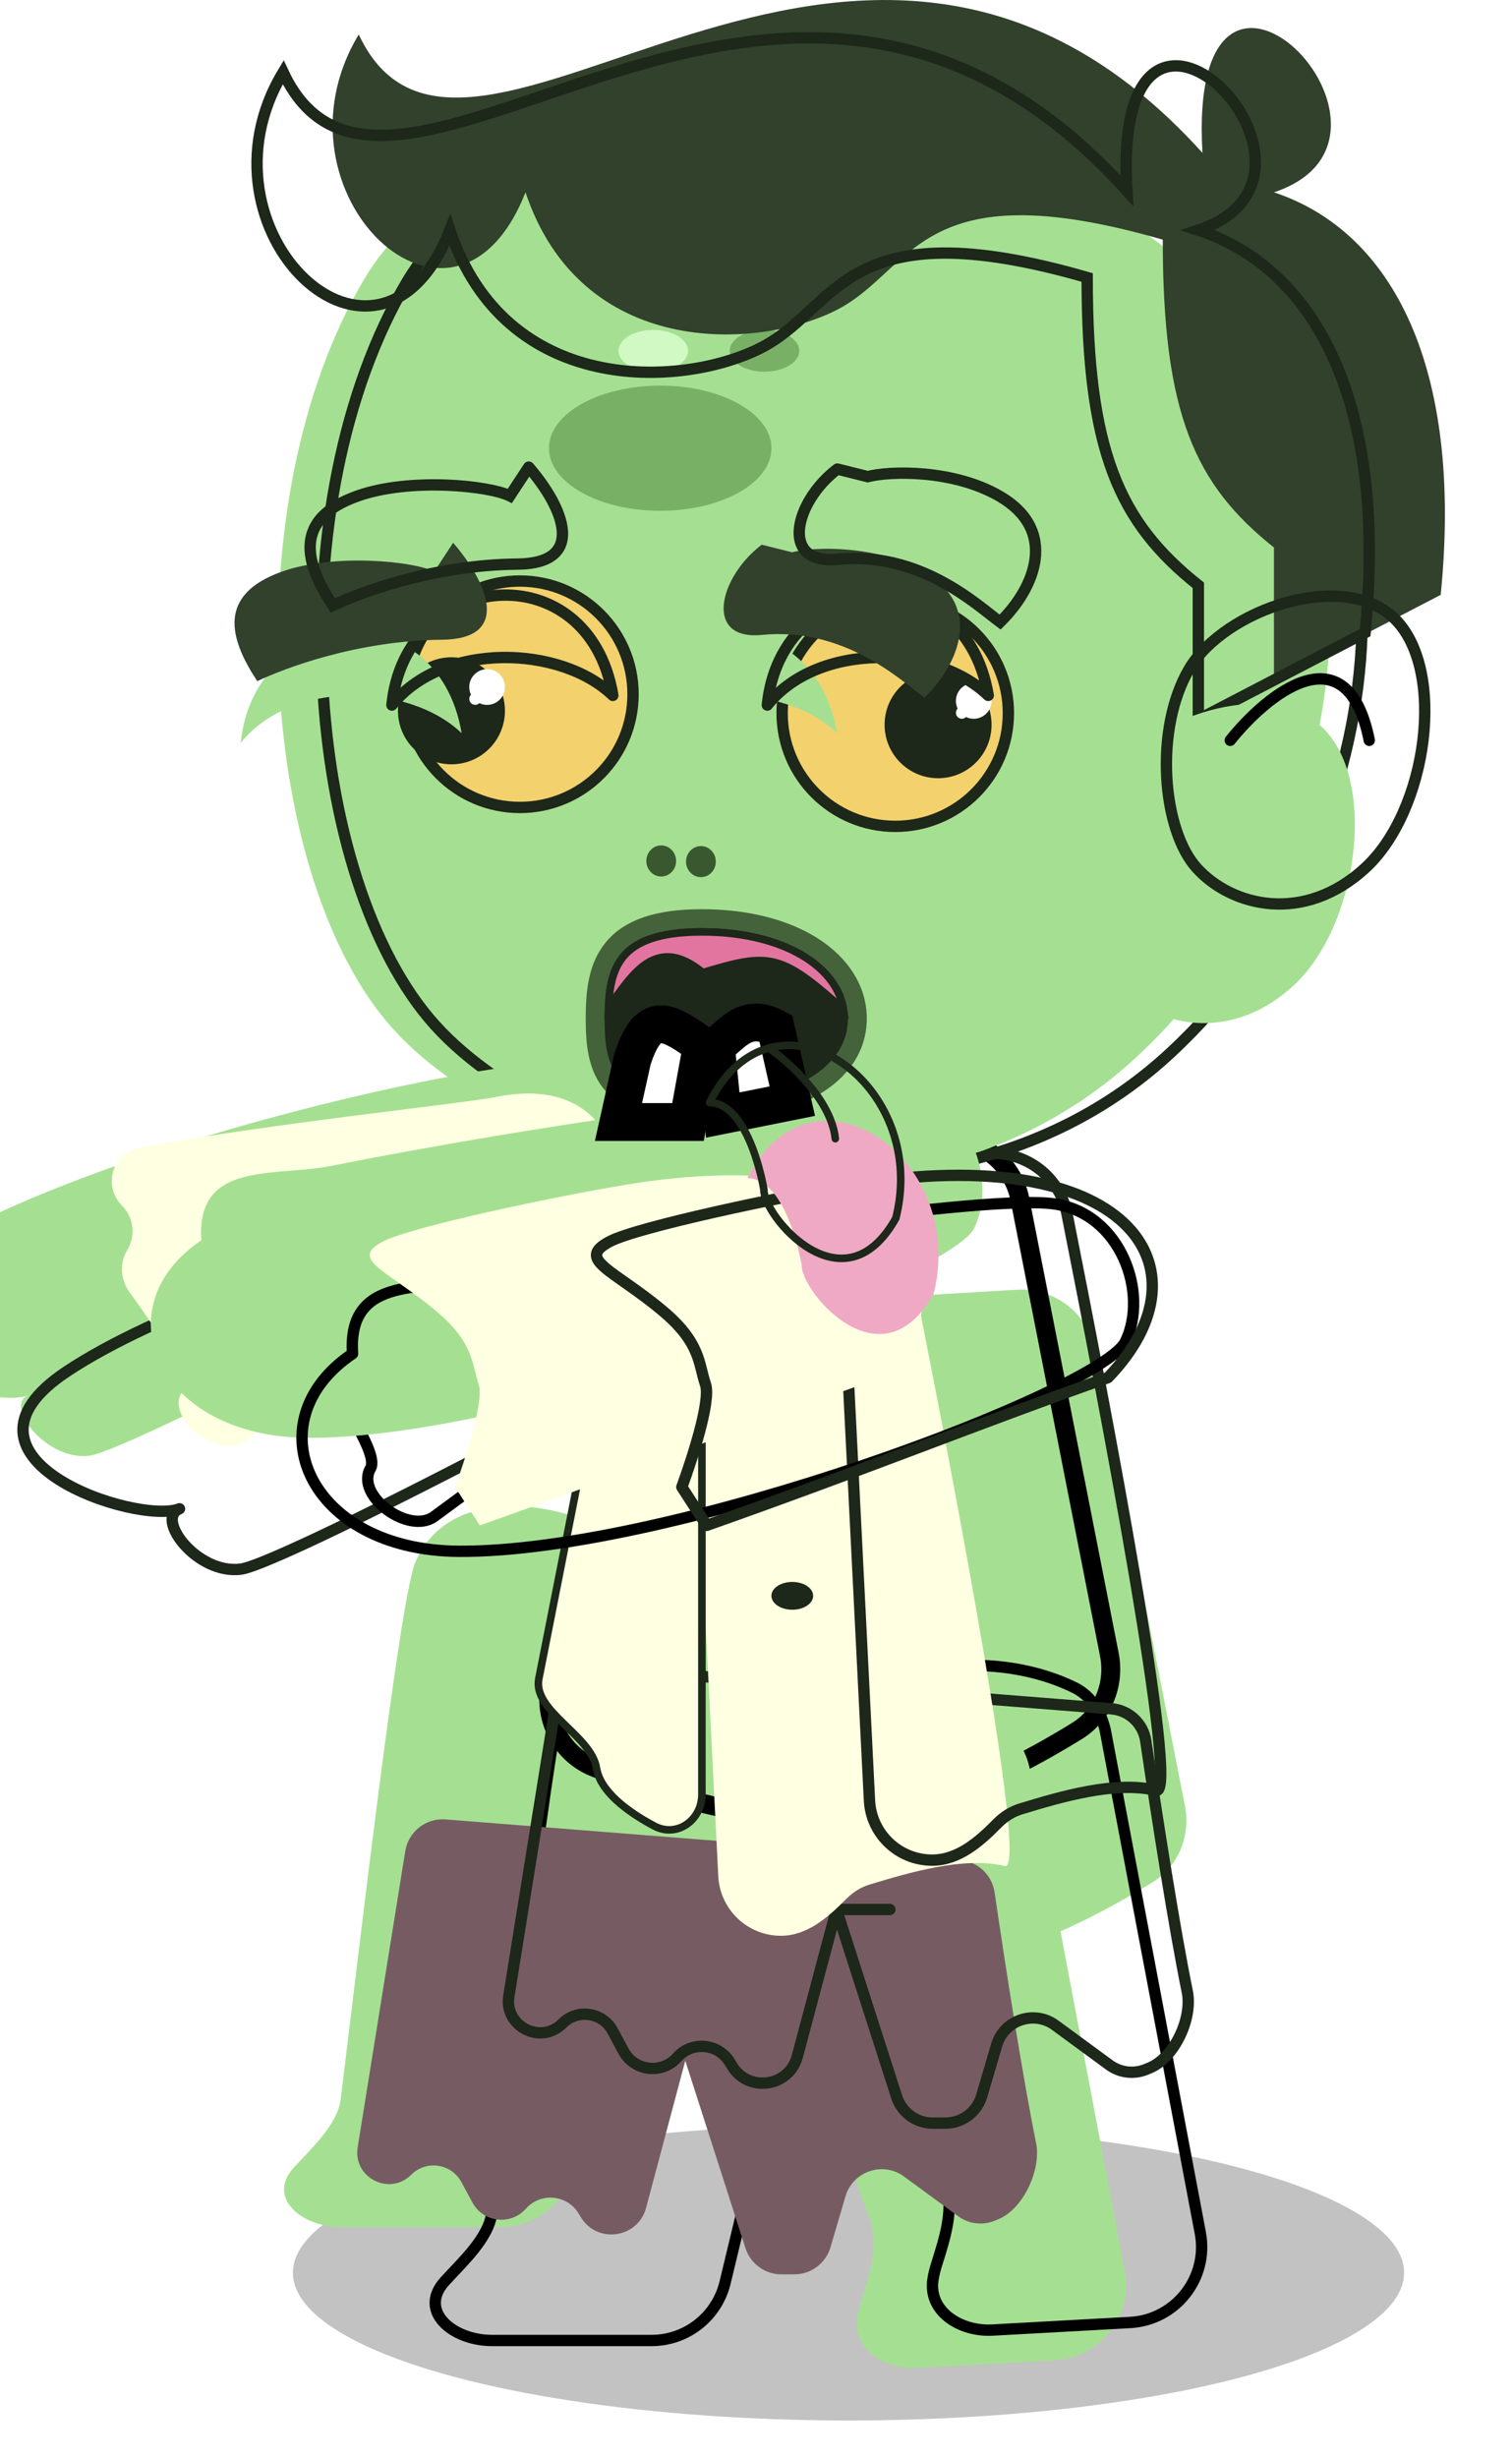 <svg width="40" height="65" viewBox="0 0 40 65" fill="none" xmlns="http://www.w3.org/2000/svg">
<ellipse cx="22.447" cy="60.093" rx="14.698" ry="3.907" fill="black" fill-opacity="0.24"/>
<g filter="url(#filter0_i_1_270)">
<path d="M13.021 61.885L17.237 61.885C18.162 61.885 18.965 61.252 19.182 60.354L22.497 46.595C22.608 46.132 22.564 45.635 22.281 45.251C20.456 42.772 16.062 41.748 14.985 44.314C14.561 45.325 13.458 54.923 13.012 58.51C12.929 59.181 12.222 59.818 11.768 60.318C11.055 61.102 11.962 61.885 13.021 61.885Z" fill="#A5E092"/>
</g>
<path d="M13.021 61.885L17.237 61.885C18.162 61.885 18.965 61.252 19.182 60.354L22.497 46.595C22.608 46.132 22.564 45.635 22.281 45.251C20.456 42.772 16.062 41.748 14.985 44.314C14.561 45.325 13.458 54.923 13.012 58.51C12.929 59.181 12.222 59.818 11.768 60.318C11.055 61.102 11.962 61.885 13.021 61.885Z" stroke="black" stroke-width="0.3" stroke-linecap="round" stroke-linejoin="round"/>
<g filter="url(#filter1_i_1_270)">
<path d="M19.603 30.414L24.902 30.102C25.9 30.044 26.789 30.732 26.982 31.713L29.348 43.749C29.503 44.538 29.175 45.348 28.491 45.769C23.657 48.744 20.475 48.6 15.732 46.736C14.817 46.376 14.335 45.381 14.579 44.429L17.782 31.915C17.998 31.072 18.734 30.465 19.603 30.414Z" fill="#A5E092"/>
</g>
<path d="M19.603 30.414L24.902 30.102C25.9 30.044 26.789 30.732 26.982 31.713L29.348 43.749C29.503 44.538 29.175 45.348 28.491 45.769C23.657 48.744 20.475 48.6 15.732 46.736C14.817 46.376 14.335 45.381 14.579 44.429L17.782 31.915C17.998 31.072 18.734 30.465 19.603 30.414Z" stroke="black" stroke-width="0.5" stroke-linecap="round" stroke-linejoin="round"/>
<g filter="url(#filter2_ii_1_270)">
<path d="M26.26 61.609L29.899 61.409C31.106 61.342 31.979 60.228 31.754 59.04L29.25 45.806C29.156 45.308 28.883 44.847 28.427 44.623C25.675 43.27 21.331 44.319 21.518 47.062C21.59 48.117 23.943 54.664 25.005 57.672C25.258 58.391 24.998 59.171 24.77 59.898C24.733 60.015 24.706 60.131 24.686 60.245C24.535 61.104 25.39 61.657 26.26 61.609Z" fill="#A5E092"/>
</g>
<path d="M26.26 61.609L29.899 61.409C31.106 61.342 31.979 60.228 31.754 59.04L29.25 45.806C29.156 45.308 28.883 44.847 28.427 44.623C25.675 43.27 21.331 44.319 21.518 47.062C21.59 48.117 23.943 54.664 25.005 57.672C25.258 58.391 24.998 59.171 24.77 59.898C24.733 60.015 24.706 60.131 24.686 60.245C24.535 61.104 25.39 61.657 26.26 61.609Z" stroke="black" stroke-width="0.3" stroke-linecap="round" stroke-linejoin="round"/>
<g filter="url(#filter3_i_1_270)">
<path d="M30.312 46.036C30.61 48.066 31.06 50.943 31.41 52.665C31.553 53.369 31.069 54.416 30.403 54.683L30.309 54.721C29.988 54.849 29.624 54.803 29.346 54.598L27.917 53.55C27.358 53.14 26.562 53.41 26.366 54.075L25.971 55.419C25.845 55.845 25.455 56.137 25.011 56.137H24.673C24.239 56.137 23.854 55.856 23.721 55.443L22.129 50.489L21.092 54.377C20.876 55.186 19.794 55.339 19.364 54.621L19.309 54.53C19.007 54.027 18.303 53.961 17.913 54.4C17.511 54.852 16.783 54.767 16.496 54.234L16.207 53.698C15.941 53.204 15.275 53.106 14.879 53.503C14.306 54.076 13.333 53.58 13.462 52.779L14.721 44.945C14.804 44.431 15.268 44.066 15.787 44.107L29.399 45.182C29.866 45.218 30.244 45.573 30.312 46.036Z" fill="#765C62"/>
</g>
<path d="M22.129 50.489L21.092 54.377C20.876 55.186 19.794 55.339 19.364 54.621L19.309 54.53C19.007 54.027 18.303 53.961 17.913 54.4V54.4C17.511 54.852 16.783 54.767 16.496 54.234L16.207 53.698C15.941 53.204 15.275 53.106 14.879 53.503V53.503C14.306 54.076 13.333 53.58 13.462 52.779L14.721 44.945C14.804 44.431 15.268 44.066 15.787 44.107L29.399 45.182C29.866 45.218 30.244 45.573 30.312 46.036C30.61 48.066 31.06 50.943 31.41 52.665C31.553 53.369 31.069 54.416 30.403 54.683L30.309 54.721C29.988 54.849 29.624 54.803 29.346 54.598L27.917 53.55C27.358 53.14 26.562 53.41 26.366 54.075L25.971 55.419C25.845 55.845 25.455 56.137 25.011 56.137H24.673C24.239 56.137 23.854 55.856 23.721 55.443L22.129 50.489ZM22.129 50.489L20.112 50.086M22.129 50.489H23.541" stroke="#1D271A" stroke-width="0.3" stroke-linecap="round" stroke-linejoin="round"/>
<g filter="url(#filter4_i_1_270)">
<path d="M23.002 47.608L22.308 33.792C22.27 33.057 22.64 32.361 23.27 31.98L24.958 30.96L25.245 30.786C26.427 30.072 27.957 30.739 28.227 32.094C29.239 37.185 31.215 47.495 30.586 47.341C29.515 47.078 28.059 47.509 27.004 47.83C26.789 47.895 26.576 48.018 26.376 48.221C25.897 48.708 25.342 49.184 24.66 49.184C23.775 49.184 23.047 48.491 23.002 47.608Z" fill="#FFFFE1"/>
</g>
<path d="M23.002 47.608L22.308 33.792C22.27 33.057 22.64 32.361 23.27 31.98L24.958 30.96L25.245 30.786C26.427 30.072 27.957 30.739 28.227 32.094C29.239 37.185 31.215 47.495 30.586 47.341C29.515 47.078 28.059 47.509 27.004 47.83C26.789 47.895 26.576 48.018 26.376 48.221C25.897 48.708 25.342 49.184 24.66 49.184C23.775 49.184 23.047 48.491 23.002 47.608Z" stroke="#1D271A" stroke-width="0.3" stroke-linecap="round" stroke-linejoin="round"/>
<path d="M18.569 47.448V32.857C18.569 32.763 18.556 32.668 18.529 32.577C18.238 31.57 16.78 31.595 16.577 32.624L14.255 44.384C14.085 45.247 15.64 45.883 15.78 46.752C15.878 47.36 16.582 47.896 17.311 48.283C17.909 48.6 18.569 48.125 18.569 47.448Z" fill="#FFFFE1" stroke="#1D271A" stroke-width="0.2" stroke-linecap="round" stroke-linejoin="round"/>
<g filter="url(#filter5_ii_1_270)">
<path d="M10.642 7.369C14.155 1.458 27.581 2.194 32.749 7.369C37.918 12.543 37.18 22.267 31.075 27.941C24.97 33.614 14.91 31.093 11.397 27.205C7.883 23.318 7.129 13.279 10.642 7.369Z" fill="#A5E092"/>
</g>
<path d="M10.771 7.445C11.627 6.006 13.092 4.961 14.904 4.288C16.716 3.615 18.865 3.316 21.072 3.361C25.491 3.453 30.096 4.924 32.643 7.475C37.74 12.577 37.029 22.203 30.973 27.831C27.961 30.63 23.968 31.413 20.28 31.009C16.589 30.605 13.234 29.014 11.508 27.105C9.785 25.198 8.722 21.757 8.534 18.038C8.347 14.323 9.034 10.368 10.771 7.445Z" stroke="#1D271A" stroke-width="0.3"/>
<path d="M21.512 42.195C21.512 42.398 21.265 42.563 20.96 42.563C20.655 42.563 20.408 42.398 20.408 42.195C20.408 41.992 20.655 41.828 20.96 41.828C21.265 41.828 21.512 41.992 21.512 42.195Z" fill="#1D271A"/>
<ellipse cx="18.543" cy="22.782" rx="0.394" ry="0.411" fill="#39582F"/>
<ellipse cx="17.492" cy="22.765" rx="0.394" ry="0.411" fill="#39582F"/>
<ellipse cx="17.466" cy="11.851" rx="2.943" ry="1.655" fill="#78B166"/>
<ellipse cx="20.224" cy="9.276" rx="0.92" ry="0.552" fill="#78B166"/>
<ellipse cx="17.282" cy="9.276" rx="0.92" ry="0.552" fill="#D0F9C3"/>
<g filter="url(#filter6_i_1_270)">
<path d="M1.76 36.268C6.461 33.14 19.27 30.296 20.722 31.165C22.173 32.035 22.582 32.505 21.102 33.75C19.622 34.995 7.528 41.342 6.37 41.49C5.212 41.638 4.096 40.149 4.749 39.894C3.638 40.329 -1.702 38.573 1.76 36.268Z" fill="#A5E092"/>
</g>
<path d="M1.76 36.268C6.461 33.14 19.27 30.296 20.722 31.165C22.173 32.035 22.582 32.505 21.102 33.75C19.622 34.995 7.528 41.342 6.37 41.49C5.212 41.638 4.096 40.149 4.749 39.894C3.638 40.329 -1.702 38.573 1.76 36.268Z" stroke="#1D271A" stroke-width="0.3" stroke-linecap="round" stroke-linejoin="round"/>
<g filter="url(#filter7_i_1_270)">
<path d="M8.363 35.058L8.375 35.039C8.594 34.666 8.536 34.192 8.232 33.884C7.715 33.36 7.962 32.488 8.685 32.351C12.115 31.701 17.153 31.198 18.145 31C20.345 30.56 21.197 31.889 21.193 32.702C21.192 32.9 21.06 33.062 20.9 33.18L11.487 40.098C10.816 40.59 9.381 39.538 9.804 38.822C10.01 38.472 9.133 37.128 8.429 36.172C8.188 35.846 8.157 35.407 8.363 35.058Z" fill="#FFFFE1"/>
</g>
<path d="M8.363 35.058L8.375 35.039C8.594 34.666 8.536 34.192 8.232 33.884C7.715 33.36 7.962 32.488 8.685 32.351C12.115 31.701 17.153 31.198 18.145 31C20.345 30.56 21.197 31.889 21.193 32.702C21.192 32.9 21.06 33.062 20.9 33.18L11.487 40.098C10.816 40.59 9.381 39.538 9.804 38.822C10.01 38.472 9.133 37.128 8.429 36.172C8.188 35.846 8.157 35.407 8.363 35.058Z" stroke="black" stroke-width="0.3" stroke-linecap="round" stroke-linejoin="round"/>
<g filter="url(#filter8_i_1_270)">
<path d="M12.142 41.018C17.831 41.05 29.148 36.762 29.773 35.474C30.397 34.185 29.648 32.081 27.887 31.832C26.126 31.583 17.903 32.8 12.775 33.825C11.254 34.129 9.183 33.679 9.327 35.793C6.681 37.576 8.14 40.996 12.142 41.018Z" fill="#A5E092"/>
</g>
<path d="M12.142 41.018C17.831 41.05 29.148 36.762 29.773 35.474C30.397 34.185 29.648 32.081 27.887 31.832C26.126 31.583 17.903 32.8 12.775 33.825C11.254 34.129 9.183 33.679 9.327 35.793C6.681 37.576 8.14 40.996 12.142 41.018Z" stroke="black" stroke-width="0.3" stroke-linecap="round" stroke-linejoin="round"/>
<g filter="url(#filter9_i_1_270)">
<path d="M18.694 40.333C23.126 38.767 25.71 37.699 29.311 36.426C32.145 33.5 29.819 30.141 22.604 31.318C20.693 31.63 16.873 32.44 16.135 32.825C15.213 33.306 16.233 33.569 17.538 34.666C18.539 35.507 18.475 36.048 18.664 36.605C18.816 37.05 18.279 38.662 18.038 39.319L18.694 40.333Z" fill="#FFFFE1"/>
</g>
<path d="M18.694 40.333C23.126 38.767 25.71 37.699 29.311 36.426C32.145 33.5 29.819 30.141 22.604 31.318C20.693 31.63 16.873 32.44 16.135 32.825C15.213 33.306 16.233 33.569 17.538 34.666C18.539 35.507 18.475 36.048 18.664 36.605C18.816 37.05 18.279 38.662 18.038 39.319L18.694 40.333Z" stroke="#1D271A" stroke-width="0.3" stroke-linecap="round" stroke-linejoin="round"/>
<path d="M18.569 29.388C19.765 29.388 20.777 29.162 21.501 28.746C22.229 28.328 22.681 27.704 22.681 26.931C22.681 26.164 22.236 25.496 21.512 25.03C20.788 24.566 19.773 24.29 18.569 24.29C17.372 24.29 16.634 24.564 16.212 25.083C15.799 25.59 15.745 26.272 15.745 26.931C15.745 27.588 15.798 28.233 16.221 28.698C16.647 29.166 17.384 29.388 18.569 29.388Z" fill="#1D271A" stroke="#44633A" stroke-width="0.5"/>
<g filter="url(#filter10_i_1_270)">
<path d="M16.362 27.667L16.73 26.012C17.154 24.701 17.645 24.97 18.569 25.644L18.201 27.667H16.362Z" fill="white"/>
<path d="M16.362 27.667L16.73 26.012C17.154 24.701 17.645 24.97 18.569 25.644L18.201 27.667H16.362Z" stroke="black"/>
</g>
<g filter="url(#filter11_i_1_270)">
<path d="M19.121 27.483L18.937 25.644C19.305 25.46 19.673 24.724 20.523 25.186L20.96 27.115L19.121 27.483Z" fill="white"/>
<path d="M19.121 27.483L18.937 25.644C19.305 25.46 19.673 24.724 20.523 25.186L20.96 27.115L19.121 27.483Z" stroke="black"/>
</g>
<path d="M16.242 26.434C16.195 26.499 16.148 26.564 16.1 26.629C16.12 26.098 16.207 25.643 16.483 25.303C16.807 24.906 17.413 24.64 18.569 24.64C19.723 24.64 20.669 24.905 21.322 25.325C21.89 25.689 22.233 26.167 22.313 26.691C21.94 26.358 21.636 26.098 21.37 25.902C21.06 25.674 20.796 25.529 20.527 25.455C19.998 25.311 19.472 25.453 18.592 25.716C18.279 25.456 17.997 25.327 17.735 25.305C17.46 25.283 17.223 25.381 17.014 25.541C16.807 25.7 16.622 25.922 16.446 26.155C16.377 26.248 16.309 26.341 16.242 26.434Z" fill="#E275A0" stroke="#1D271A" stroke-width="0.2"/>
<g filter="url(#filter12_i_1_270)">
<path d="M20.21 31.461C20.188 32.137 22.307 34.691 23.699 32.212C24.389 29.469 22.183 27.206 20.339 27.711C19.742 27.875 19.183 28.329 18.772 29.151C19.84 29.174 20.21 31.461 20.21 31.461Z" fill="#EFA9C4"/>
</g>
<path d="M20.339 27.711C19.742 27.875 19.183 28.329 18.772 29.151C19.84 29.174 20.21 31.461 20.21 31.461C20.188 32.137 22.307 34.691 23.699 32.212C24.389 29.469 22.183 27.206 20.339 27.711ZM20.339 27.711C20.881 28.084 21.992 29.086 22.098 30.108" stroke="#1D271A" stroke-width="0.2" stroke-linecap="round" stroke-linejoin="round"/>
<g filter="url(#filter13_ii_1_270)">
<path d="M29.811 5.042C20.568 -5.183 10.323 7.963 7.491 1.912C4.97 6.085 10.012 10.885 11.902 6.085C13.373 10.467 17.995 10.259 20.096 9.215C22.197 8.172 22.248 5.459 28.761 7.337C28.761 11.928 29.601 13.806 31.702 15.476V19.023L36.114 16.728C36.71 10.737 34.853 7.128 31.702 6.085C36.114 4.624 29.391 -2.262 29.811 5.042Z" fill="#31412C"/>
</g>
<path d="M29.811 5.042C20.568 -5.183 10.323 7.963 7.491 1.912C4.97 6.085 10.012 10.885 11.902 6.085C13.373 10.467 17.995 10.259 20.096 9.215C22.197 8.172 22.248 5.459 28.761 7.337C28.761 11.928 29.601 13.806 31.702 15.476V19.023L36.114 16.728C36.71 10.737 34.853 7.128 31.702 6.085C36.114 4.624 29.391 -2.262 29.811 5.042Z" stroke="#1D271A" stroke-width="0.3"/>
<g filter="url(#filter14_i_1_270)">
<path d="M31.342 17.594C32.317 15.967 35.578 14.839 37.013 16.264C38.447 17.689 37.919 21.494 36.224 23.056C34.53 24.619 32.527 24.127 31.552 23.056C30.577 21.986 30.367 19.222 31.342 17.594Z" fill="#A5E092"/>
</g>
<path d="M31.471 17.671C31.933 16.901 32.953 16.23 34.045 15.929C35.14 15.628 36.246 15.714 36.907 16.371C37.574 17.034 37.805 18.282 37.643 19.59C37.481 20.893 36.935 22.197 36.123 22.946C34.496 24.446 32.587 23.971 31.663 22.955C31.209 22.457 30.917 21.539 30.865 20.526C30.814 19.518 31.003 18.452 31.471 17.671Z" stroke="#1D271A" stroke-width="0.3"/>
<path d="M32.546 19.575C33.527 18.349 35.636 16.632 36.224 19.575" stroke="black" stroke-width="0.3" stroke-linecap="round" stroke-linejoin="round"/>
<g filter="url(#filter15_d_1_270)">
<ellipse cx="23.184" cy="18.857" rx="3.143" ry="3.143" fill="#F3D16D"/>
<path d="M26.177 18.857C26.177 20.51 24.837 21.85 23.184 21.85C21.531 21.85 20.191 20.51 20.191 18.857C20.191 17.203 21.531 15.863 23.184 15.863C24.837 15.863 26.177 17.203 26.177 18.857Z" stroke="#1D271A" stroke-width="0.3"/>
</g>
<circle cx="24.817" cy="19.162" r="1.415" fill="#1D271A"/>
<ellipse cx="25.76" cy="18.533" rx="0.472" ry="0.472" fill="white"/>
<ellipse cx="25.445" cy="18.848" rx="0.157" ry="0.157" fill="white"/>
<g filter="url(#filter16_i_1_270)">
<path d="M26.144 18.387C24.765 17.058 21.648 16.959 20.299 18.643C20.659 15.04 25.501 14.591 26.144 18.387Z" fill="#A5E092"/>
</g>
<path d="M26.144 18.387C24.765 17.058 21.648 16.959 20.299 18.643C20.659 15.04 25.501 14.591 26.144 18.387Z" stroke="#1D271A" stroke-width="0.3" stroke-linejoin="round"/>
<g filter="url(#filter17_d_1_270)">
<ellipse cx="13.253" cy="18.857" rx="3.143" ry="3.143" fill="#F3D16D"/>
<path d="M16.247 18.857C16.247 20.51 14.906 21.85 13.253 21.85C11.6 21.85 10.259 20.51 10.259 18.857C10.259 17.203 11.6 15.863 13.253 15.863C14.906 15.863 16.247 17.203 16.247 18.857Z" stroke="#1D271A" stroke-width="0.3"/>
</g>
<circle cx="11.943" cy="18.794" r="1.415" fill="#1D271A"/>
<ellipse cx="12.886" cy="18.166" rx="0.472" ry="0.472" fill="white"/>
<ellipse cx="12.572" cy="18.48" rx="0.157" ry="0.157" fill="white"/>
<g filter="url(#filter18_i_1_270)">
<path d="M16.213 18.387C14.834 17.058 11.716 16.959 10.368 18.643C10.727 15.04 15.57 14.591 16.213 18.387Z" fill="#A5E092"/>
</g>
<path d="M16.213 18.387C14.834 17.058 11.716 16.959 10.368 18.643C10.727 15.04 15.57 14.591 16.213 18.387Z" stroke="#1D271A" stroke-width="0.3" stroke-linejoin="round"/>
<g filter="url(#filter19_i_1_270)">
<path d="M13.696 14.915C15.502 14.896 14.942 13.458 13.988 12.351L13.488 13.112C12.953 12.842 10.852 12.623 9.465 13.112C7.731 13.724 8.068 14.894 8.806 16.01C9.518 15.672 11.438 14.937 13.696 14.915Z" fill="#31412C"/>
</g>
<path d="M13.988 12.351L13.862 12.269C13.888 12.229 13.931 12.204 13.978 12.201C14.025 12.198 14.07 12.217 14.101 12.253L13.988 12.351ZM13.696 14.915L13.694 14.765L13.694 14.765L13.696 14.915ZM8.806 16.01L8.87 16.145L8.752 16.201L8.681 16.093L8.806 16.01ZM9.465 13.112L9.515 13.254L9.465 13.112ZM13.488 13.112L13.613 13.195L13.539 13.306L13.42 13.246L13.488 13.112ZM14.101 12.253C14.345 12.536 14.566 12.842 14.731 13.144C14.894 13.444 15.008 13.75 15.027 14.031C15.046 14.317 14.966 14.585 14.733 14.777C14.509 14.964 14.165 15.06 13.697 15.065L13.694 14.765C14.13 14.76 14.394 14.67 14.542 14.546C14.683 14.43 14.742 14.265 14.727 14.051C14.713 13.831 14.62 13.569 14.467 13.288C14.315 13.008 14.107 12.72 13.874 12.449L14.101 12.253ZM13.697 15.065C11.468 15.087 9.57 15.814 8.87 16.145L8.741 15.874C9.466 15.531 11.408 14.787 13.694 14.765L13.697 15.065ZM8.681 16.093C8.31 15.532 8.014 14.923 8.059 14.36C8.081 14.073 8.193 13.802 8.417 13.563C8.639 13.328 8.967 13.129 9.415 12.971L9.515 13.254C9.095 13.402 8.815 13.579 8.636 13.769C8.459 13.957 8.375 14.163 8.358 14.384C8.322 14.838 8.564 15.372 8.931 15.927L8.681 16.093ZM9.415 12.971C10.133 12.717 11.026 12.65 11.801 12.677C12.19 12.691 12.553 12.729 12.854 12.782C13.151 12.833 13.401 12.9 13.555 12.978L13.42 13.246C13.307 13.189 13.093 13.128 12.803 13.077C12.516 13.028 12.167 12.991 11.79 12.977C11.034 12.95 10.183 13.018 9.515 13.254L9.415 12.971ZM13.362 13.03L13.862 12.269L14.113 12.433L13.613 13.195L13.362 13.03Z" fill="#1D271A"/>
<g filter="url(#filter20_i_1_270)">
<path d="M22.152 14.788C20.61 14.938 21.021 13.258 22.152 12.402L22.956 12.603C23.522 12.452 25.223 12.402 26.457 13.127C28 14.033 27.383 15.542 26.457 16.448C25.84 15.995 24.35 14.572 22.152 14.788Z" fill="#31412C"/>
</g>
<path d="M22.152 12.402L22.189 12.257C22.145 12.246 22.098 12.255 22.062 12.283L22.152 12.402ZM22.152 14.788L22.167 14.937H22.167L22.152 14.788ZM26.457 16.448L26.369 16.569L26.471 16.645L26.562 16.555L26.457 16.448ZM26.457 13.127L26.381 13.256V13.256L26.457 13.127ZM22.956 12.603L22.92 12.749L22.958 12.758L22.995 12.748L22.956 12.603ZM22.062 12.283C21.472 12.729 21.057 13.397 21.001 13.957C20.972 14.241 21.034 14.517 21.24 14.709C21.445 14.899 21.759 14.977 22.167 14.937L22.138 14.638C21.775 14.674 21.562 14.598 21.445 14.489C21.33 14.382 21.276 14.212 21.299 13.987C21.345 13.531 21.701 12.931 22.243 12.522L22.062 12.283ZM22.167 14.937C24.295 14.729 25.733 16.102 26.369 16.569L26.546 16.327C25.948 15.888 24.405 14.416 22.138 14.638L22.167 14.937ZM26.562 16.555C27.039 16.089 27.449 15.456 27.532 14.807C27.573 14.479 27.532 14.146 27.372 13.832C27.212 13.519 26.939 13.236 26.533 12.998L26.381 13.256C26.747 13.471 26.975 13.716 27.105 13.969C27.234 14.221 27.269 14.492 27.234 14.769C27.163 15.327 26.802 15.902 26.352 16.341L26.562 16.555ZM26.533 12.998C25.891 12.62 25.133 12.448 24.47 12.387C23.808 12.327 23.223 12.377 22.918 12.458L22.995 12.748C23.256 12.679 23.804 12.628 24.443 12.686C25.08 12.744 25.79 12.909 26.381 13.256L26.533 12.998ZM22.993 12.458L22.189 12.257L22.116 12.548L22.92 12.749L22.993 12.458Z" fill="#1D271A"/>
<defs>
<filter id="filter0_i_1_270" x="11.364" y="42.671" width="11.339" height="19.364" filterUnits="userSpaceOnUse" color-interpolation-filters="sRGB">
<feFlood flood-opacity="0" result="BackgroundImageFix"/>
<feBlend mode="normal" in="SourceGraphic" in2="BackgroundImageFix" result="shape"/>
<feColorMatrix in="SourceAlpha" type="matrix" values="0 0 0 0 0 0 0 0 0 0 0 0 0 0 0 0 0 0 127 0" result="hardAlpha"/>
<feOffset dx="-4" dy="-3"/>
<feComposite in2="hardAlpha" operator="arithmetic" k2="-1" k3="1"/>
<feColorMatrix type="matrix" values="0 0 0 0 0.471 0 0 0 0 0.702 0 0 0 0 0.392 0 0 0 1 0"/>
<feBlend mode="normal" in2="shape" result="effect1_innerShadow_1_270"/>
</filter>
<filter id="filter1_i_1_270" x="14.266" y="29.849" width="15.37" height="18.481" filterUnits="userSpaceOnUse" color-interpolation-filters="sRGB">
<feFlood flood-opacity="0" result="BackgroundImageFix"/>
<feBlend mode="normal" in="SourceGraphic" in2="BackgroundImageFix" result="shape"/>
<feColorMatrix in="SourceAlpha" type="matrix" values="0 0 0 0 0 0 0 0 0 0 0 0 0 0 0 0 0 0 127 0" result="hardAlpha"/>
<feOffset dx="2" dy="4"/>
<feComposite in2="hardAlpha" operator="arithmetic" k2="-1" k3="1"/>
<feColorMatrix type="matrix" values="0 0 0 0 0 0 0 0 0 0 0 0 0 0 0 0 0 0 0.25 0"/>
<feBlend mode="normal" in2="shape" result="effect1_innerShadow_1_270"/>
</filter>
<filter id="filter2_ii_1_270" x="21.362" y="43.885" width="10.578" height="17.878" filterUnits="userSpaceOnUse" color-interpolation-filters="sRGB">
<feFlood flood-opacity="0" result="BackgroundImageFix"/>
<feBlend mode="normal" in="SourceGraphic" in2="BackgroundImageFix" result="shape"/>
<feColorMatrix in="SourceAlpha" type="matrix" values="0 0 0 0 0 0 0 0 0 0 0 0 0 0 0 0 0 0 127 0" result="hardAlpha"/>
<feOffset dx="-4" dy="-1"/>
<feComposite in2="hardAlpha" operator="arithmetic" k2="-1" k3="1"/>
<feColorMatrix type="matrix" values="0 0 0 0 0.471 0 0 0 0 0.702 0 0 0 0 0.392 0 0 0 1 0"/>
<feBlend mode="normal" in2="shape" result="effect1_innerShadow_1_270"/>
<feColorMatrix in="SourceAlpha" type="matrix" values="0 0 0 0 0 0 0 0 0 0 0 0 0 0 0 0 0 0 127 0" result="hardAlpha"/>
<feOffset dx="2" dy="2"/>
<feComposite in2="hardAlpha" operator="arithmetic" k2="-1" k3="1"/>
<feColorMatrix type="matrix" values="0 0 0 0 1 0 0 0 0 1 0 0 0 0 1 0 0 0 0.6 0"/>
<feBlend mode="normal" in2="effect1_innerShadow_1_270" result="effect2_innerShadow_1_270"/>
</filter>
<filter id="filter3_i_1_270" x="13.3" y="43.954" width="18.285" height="12.333" filterUnits="userSpaceOnUse" color-interpolation-filters="sRGB">
<feFlood flood-opacity="0" result="BackgroundImageFix"/>
<feBlend mode="normal" in="SourceGraphic" in2="BackgroundImageFix" result="shape"/>
<feColorMatrix in="SourceAlpha" type="matrix" values="0 0 0 0 0 0 0 0 0 0 0 0 0 0 0 0 0 0 127 0" result="hardAlpha"/>
<feOffset dx="-4" dy="4"/>
<feComposite in2="hardAlpha" operator="arithmetic" k2="-1" k3="1"/>
<feColorMatrix type="matrix" values="0 0 0 0 0 0 0 0 0 0 0 0 0 0 0 0 0 0 0.25 0"/>
<feBlend mode="normal" in2="shape" result="effect1_innerShadow_1_270"/>
</filter>
<filter id="filter4_i_1_270" x="22.155" y="30.346" width="8.702" height="18.988" filterUnits="userSpaceOnUse" color-interpolation-filters="sRGB">
<feFlood flood-opacity="0" result="BackgroundImageFix"/>
<feBlend mode="normal" in="SourceGraphic" in2="BackgroundImageFix" result="shape"/>
<feColorMatrix in="SourceAlpha" type="matrix" values="0 0 0 0 0 0 0 0 0 0 0 0 0 0 0 0 0 0 127 0" result="hardAlpha"/>
<feOffset dx="-4" dy="2"/>
<feComposite in2="hardAlpha" operator="arithmetic" k2="-1" k3="1"/>
<feColorMatrix type="matrix" values="0 0 0 0 0.858 0 0 0 0 0.858 0 0 0 0 0.748 0 0 0 1 0"/>
<feBlend mode="normal" in2="shape" result="effect1_innerShadow_1_270"/>
</filter>
<filter id="filter5_ii_1_270" x="8.354" y="3.207" width="27.834" height="28.052" filterUnits="userSpaceOnUse" color-interpolation-filters="sRGB">
<feFlood flood-opacity="0" result="BackgroundImageFix"/>
<feBlend mode="normal" in="SourceGraphic" in2="BackgroundImageFix" result="shape"/>
<feColorMatrix in="SourceAlpha" type="matrix" values="0 0 0 0 0 0 0 0 0 0 0 0 0 0 0 0 0 0 127 0" result="hardAlpha"/>
<feOffset dx="-2" dy="1"/>
<feComposite in2="hardAlpha" operator="arithmetic" k2="-1" k3="1"/>
<feColorMatrix type="matrix" values="0 0 0 0 0.471 0 0 0 0 0.702 0 0 0 0 0.392 0 0 0 1 0"/>
<feBlend mode="normal" in2="shape" result="effect1_innerShadow_1_270"/>
<feColorMatrix in="SourceAlpha" type="matrix" values="0 0 0 0 0 0 0 0 0 0 0 0 0 0 0 0 0 0 127 0" result="hardAlpha"/>
<feOffset dx="1" dy="-1"/>
<feComposite in2="hardAlpha" operator="arithmetic" k2="-1" k3="1"/>
<feColorMatrix type="matrix" values="0 0 0 0 1 0 0 0 0 1 0 0 0 0 1 0 0 0 0.6 0"/>
<feBlend mode="normal" in2="effect1_innerShadow_1_270" result="effect2_innerShadow_1_270"/>
</filter>
<filter id="filter6_i_1_270" x="0.458" y="30.857" width="21.723" height="10.794" filterUnits="userSpaceOnUse" color-interpolation-filters="sRGB">
<feFlood flood-opacity="0" result="BackgroundImageFix"/>
<feBlend mode="normal" in="SourceGraphic" in2="BackgroundImageFix" result="shape"/>
<feColorMatrix in="SourceAlpha" type="matrix" values="0 0 0 0 0 0 0 0 0 0 0 0 0 0 0 0 0 0 127 0" result="hardAlpha"/>
<feOffset dx="-4" dy="-3"/>
<feComposite in2="hardAlpha" operator="arithmetic" k2="-1" k3="1"/>
<feColorMatrix type="matrix" values="0 0 0 0 0.471 0 0 0 0 0.702 0 0 0 0 0.392 0 0 0 1 0"/>
<feBlend mode="normal" in2="shape" result="effect1_innerShadow_1_270"/>
</filter>
<filter id="filter7_i_1_270" x="7.808" y="30.763" width="13.535" height="9.612" filterUnits="userSpaceOnUse" color-interpolation-filters="sRGB">
<feFlood flood-opacity="0" result="BackgroundImageFix"/>
<feBlend mode="normal" in="SourceGraphic" in2="BackgroundImageFix" result="shape"/>
<feColorMatrix in="SourceAlpha" type="matrix" values="0 0 0 0 0 0 0 0 0 0 0 0 0 0 0 0 0 0 127 0" result="hardAlpha"/>
<feOffset dx="-5" dy="-2"/>
<feComposite in2="hardAlpha" operator="arithmetic" k2="-1" k3="1"/>
<feColorMatrix type="matrix" values="0 0 0 0 0.858 0 0 0 0 0.858 0 0 0 0 0.748 0 0 0 1 0"/>
<feBlend mode="normal" in2="shape" result="effect1_innerShadow_1_270"/>
</filter>
<filter id="filter8_i_1_270" x="7.84" y="31.649" width="22.3" height="9.519" filterUnits="userSpaceOnUse" color-interpolation-filters="sRGB">
<feFlood flood-opacity="0" result="BackgroundImageFix"/>
<feBlend mode="normal" in="SourceGraphic" in2="BackgroundImageFix" result="shape"/>
<feColorMatrix in="SourceAlpha" type="matrix" values="0 0 0 0 0 0 0 0 0 0 0 0 0 0 0 0 0 0 127 0" result="hardAlpha"/>
<feOffset dx="-4" dy="-3"/>
<feComposite in2="hardAlpha" operator="arithmetic" k2="-1" k3="1"/>
<feColorMatrix type="matrix" values="0 0 0 0 0.471 0 0 0 0 0.702 0 0 0 0 0.392 0 0 0 1 0"/>
<feBlend mode="normal" in2="shape" result="effect1_innerShadow_1_270"/>
</filter>
<filter id="filter9_i_1_270" x="15.63" y="30.927" width="15.004" height="9.556" filterUnits="userSpaceOnUse" color-interpolation-filters="sRGB">
<feFlood flood-opacity="0" result="BackgroundImageFix"/>
<feBlend mode="normal" in="SourceGraphic" in2="BackgroundImageFix" result="shape"/>
<feColorMatrix in="SourceAlpha" type="matrix" values="0 0 0 0 0 0 0 0 0 0 0 0 0 0 0 0 0 0 127 0" result="hardAlpha"/>
<feOffset dx="-6"/>
<feComposite in2="hardAlpha" operator="arithmetic" k2="-1" k3="1"/>
<feColorMatrix type="matrix" values="0 0 0 0 0.858 0 0 0 0 0.858 0 0 0 0 0.748 0 0 0 1 0"/>
<feBlend mode="normal" in2="shape" result="effect1_innerShadow_1_270"/>
</filter>
<filter id="filter10_i_1_270" x="16.362" y="25.083" width="2.207" height="2.583" filterUnits="userSpaceOnUse" color-interpolation-filters="sRGB">
<feFlood flood-opacity="0" result="BackgroundImageFix"/>
<feBlend mode="normal" in="SourceGraphic" in2="BackgroundImageFix" result="shape"/>
<feColorMatrix in="SourceAlpha" type="matrix" values="0 0 0 0 0 0 0 0 0 0 0 0 0 0 0 0 0 0 127 0" result="hardAlpha"/>
<feOffset dy="2"/>
<feComposite in2="hardAlpha" operator="arithmetic" k2="-1" k3="1"/>
<feColorMatrix type="matrix" values="0 0 0 0 0 0 0 0 0 0 0 0 0 0 0 0 0 0 0.25 0"/>
<feBlend mode="normal" in2="shape" result="effect1_innerShadow_1_270"/>
</filter>
<filter id="filter11_i_1_270" x="18.937" y="25.036" width="2.023" height="2.447" filterUnits="userSpaceOnUse" color-interpolation-filters="sRGB">
<feFlood flood-opacity="0" result="BackgroundImageFix"/>
<feBlend mode="normal" in="SourceGraphic" in2="BackgroundImageFix" result="shape"/>
<feColorMatrix in="SourceAlpha" type="matrix" values="0 0 0 0 0 0 0 0 0 0 0 0 0 0 0 0 0 0 127 0" result="hardAlpha"/>
<feOffset dy="2"/>
<feComposite in2="hardAlpha" operator="arithmetic" k2="-1" k3="1"/>
<feColorMatrix type="matrix" values="0 0 0 0 0 0 0 0 0 0 0 0 0 0 0 0 0 0 0.25 0"/>
<feBlend mode="normal" in2="shape" result="effect1_innerShadow_1_270"/>
</filter>
<filter id="filter12_i_1_270" x="18.672" y="27.54" width="5.257" height="5.832" filterUnits="userSpaceOnUse" color-interpolation-filters="sRGB">
<feFlood flood-opacity="0" result="BackgroundImageFix"/>
<feBlend mode="normal" in="SourceGraphic" in2="BackgroundImageFix" result="shape"/>
<feColorMatrix in="SourceAlpha" type="matrix" values="0 0 0 0 0 0 0 0 0 0 0 0 0 0 0 0 0 0 127 0" result="hardAlpha"/>
<feOffset dx="1" dy="2"/>
<feComposite in2="hardAlpha" operator="arithmetic" k2="-1" k3="1"/>
<feColorMatrix type="matrix" values="0 0 0 0 0 0 0 0 0 0 0 0 0 0 0 0 0 0 0.25 0"/>
<feBlend mode="normal" in2="shape" result="effect1_innerShadow_1_270"/>
</filter>
<filter id="filter13_ii_1_270" x="6.649" y="0.85" width="29.725" height="18.42" filterUnits="userSpaceOnUse" color-interpolation-filters="sRGB">
<feFlood flood-opacity="0" result="BackgroundImageFix"/>
<feBlend mode="normal" in="SourceGraphic" in2="BackgroundImageFix" result="shape"/>
<feColorMatrix in="SourceAlpha" type="matrix" values="0 0 0 0 0 0 0 0 0 0 0 0 0 0 0 0 0 0 127 0" result="hardAlpha"/>
<feOffset dy="-3"/>
<feComposite in2="hardAlpha" operator="arithmetic" k2="-1" k3="1"/>
<feColorMatrix type="matrix" values="0 0 0 0 0 0 0 0 0 0 0 0 0 0 0 0 0 0 0.25 0"/>
<feBlend mode="normal" in2="shape" result="effect1_innerShadow_1_270"/>
<feColorMatrix in="SourceAlpha" type="matrix" values="0 0 0 0 0 0 0 0 0 0 0 0 0 0 0 0 0 0 127 0" result="hardAlpha"/>
<feOffset dx="2" dy="2"/>
<feComposite in2="hardAlpha" operator="arithmetic" k2="-1" k3="1"/>
<feColorMatrix type="matrix" values="0 0 0 0 1 0 0 0 0 1 0 0 0 0 1 0 0 0 0.25 0"/>
<feBlend mode="normal" in2="effect1_innerShadow_1_270" result="effect2_innerShadow_1_270"/>
</filter>
<filter id="filter14_i_1_270" x="30.707" y="15.613" width="7.135" height="8.439" filterUnits="userSpaceOnUse" color-interpolation-filters="sRGB">
<feFlood flood-opacity="0" result="BackgroundImageFix"/>
<feBlend mode="normal" in="SourceGraphic" in2="BackgroundImageFix" result="shape"/>
<feColorMatrix in="SourceAlpha" type="matrix" values="0 0 0 0 0 0 0 0 0 0 0 0 0 0 0 0 0 0 127 0" result="hardAlpha"/>
<feOffset dx="-2" dy="3"/>
<feComposite in2="hardAlpha" operator="arithmetic" k2="-1" k3="1"/>
<feColorMatrix type="matrix" values="0 0 0 0 0.471 0 0 0 0 0.702 0 0 0 0 0.392 0 0 0 1 0"/>
<feBlend mode="normal" in2="shape" result="effect1_innerShadow_1_270"/>
</filter>
<filter id="filter15_d_1_270" x="19.541" y="14.713" width="8.287" height="8.287" filterUnits="userSpaceOnUse" color-interpolation-filters="sRGB">
<feFlood flood-opacity="0" result="BackgroundImageFix"/>
<feColorMatrix in="SourceAlpha" type="matrix" values="0 0 0 0 0 0 0 0 0 0 0 0 0 0 0 0 0 0 127 0" result="hardAlpha"/>
<feMorphology radius="1" operator="dilate" in="SourceAlpha" result="effect1_dropShadow_1_270"/>
<feOffset dx="0.5"/>
<feComposite in2="hardAlpha" operator="out"/>
<feColorMatrix type="matrix" values="0 0 0 0 0.471 0 0 0 0 0.702 0 0 0 0 0.392 0 0 0 1 0"/>
<feBlend mode="normal" in2="BackgroundImageFix" result="effect1_dropShadow_1_270"/>
<feBlend mode="normal" in="SourceGraphic" in2="effect1_dropShadow_1_270" result="shape"/>
</filter>
<filter id="filter16_i_1_270" x="20.149" y="15.584" width="6.145" height="3.209" filterUnits="userSpaceOnUse" color-interpolation-filters="sRGB">
<feFlood flood-opacity="0" result="BackgroundImageFix"/>
<feBlend mode="normal" in="SourceGraphic" in2="BackgroundImageFix" result="shape"/>
<feColorMatrix in="SourceAlpha" type="matrix" values="0 0 0 0 0 0 0 0 0 0 0 0 0 0 0 0 0 0 127 0" result="hardAlpha"/>
<feOffset dx="-4" dy="1"/>
<feComposite in2="hardAlpha" operator="arithmetic" k2="-1" k3="1"/>
<feColorMatrix type="matrix" values="0 0 0 0 0.523 0 0 0 0 0.718 0 0 0 0 0.46 0 0 0 1 0"/>
<feBlend mode="normal" in2="shape" result="effect1_innerShadow_1_270"/>
</filter>
<filter id="filter17_d_1_270" x="10.11" y="14.713" width="7.287" height="7.287" filterUnits="userSpaceOnUse" color-interpolation-filters="sRGB">
<feFlood flood-opacity="0" result="BackgroundImageFix"/>
<feColorMatrix in="SourceAlpha" type="matrix" values="0 0 0 0 0 0 0 0 0 0 0 0 0 0 0 0 0 0 127 0" result="hardAlpha"/>
<feMorphology radius="0.5" operator="dilate" in="SourceAlpha" result="effect1_dropShadow_1_270"/>
<feOffset dx="0.5" dy="-0.5"/>
<feComposite in2="hardAlpha" operator="out"/>
<feColorMatrix type="matrix" values="0 0 0 0 0.471 0 0 0 0 0.702 0 0 0 0 0.392 0 0 0 1 0"/>
<feBlend mode="normal" in2="BackgroundImageFix" result="effect1_dropShadow_1_270"/>
<feBlend mode="normal" in="SourceGraphic" in2="effect1_dropShadow_1_270" result="shape"/>
</filter>
<filter id="filter18_i_1_270" x="10.218" y="15.584" width="6.145" height="3.209" filterUnits="userSpaceOnUse" color-interpolation-filters="sRGB">
<feFlood flood-opacity="0" result="BackgroundImageFix"/>
<feBlend mode="normal" in="SourceGraphic" in2="BackgroundImageFix" result="shape"/>
<feColorMatrix in="SourceAlpha" type="matrix" values="0 0 0 0 0 0 0 0 0 0 0 0 0 0 0 0 0 0 127 0" result="hardAlpha"/>
<feOffset dx="-4" dy="1"/>
<feComposite in2="hardAlpha" operator="arithmetic" k2="-1" k3="1"/>
<feColorMatrix type="matrix" values="0 0 0 0 0.523 0 0 0 0 0.718 0 0 0 0 0.46 0 0 0 1 0"/>
<feBlend mode="normal" in2="shape" result="effect1_innerShadow_1_270"/>
</filter>
<filter id="filter19_i_1_270" x="8.054" y="12.201" width="6.975" height="4" filterUnits="userSpaceOnUse" color-interpolation-filters="sRGB">
<feFlood flood-opacity="0" result="BackgroundImageFix"/>
<feBlend mode="normal" in="SourceGraphic" in2="BackgroundImageFix" result="shape"/>
<feColorMatrix in="SourceAlpha" type="matrix" values="0 0 0 0 0 0 0 0 0 0 0 0 0 0 0 0 0 0 127 0" result="hardAlpha"/>
<feOffset dx="-2" dy="2"/>
<feComposite in2="hardAlpha" operator="arithmetic" k2="-1" k3="1"/>
<feColorMatrix type="matrix" values="0 0 0 0 0.28 0 0 0 0 0.445 0 0 0 0 0.228 0 0 0 1 0"/>
<feBlend mode="normal" in2="shape" result="effect1_innerShadow_1_270"/>
</filter>
<filter id="filter20_i_1_270" x="20.994" y="12.252" width="6.553" height="4.392" filterUnits="userSpaceOnUse" color-interpolation-filters="sRGB">
<feFlood flood-opacity="0" result="BackgroundImageFix"/>
<feBlend mode="normal" in="SourceGraphic" in2="BackgroundImageFix" result="shape"/>
<feColorMatrix in="SourceAlpha" type="matrix" values="0 0 0 0 0 0 0 0 0 0 0 0 0 0 0 0 0 0 127 0" result="hardAlpha"/>
<feOffset dx="-2" dy="2"/>
<feComposite in2="hardAlpha" operator="arithmetic" k2="-1" k3="1"/>
<feColorMatrix type="matrix" values="0 0 0 0 0.28 0 0 0 0 0.445 0 0 0 0 0.228 0 0 0 1 0"/>
<feBlend mode="normal" in2="shape" result="effect1_innerShadow_1_270"/>
</filter>
</defs>
</svg>
